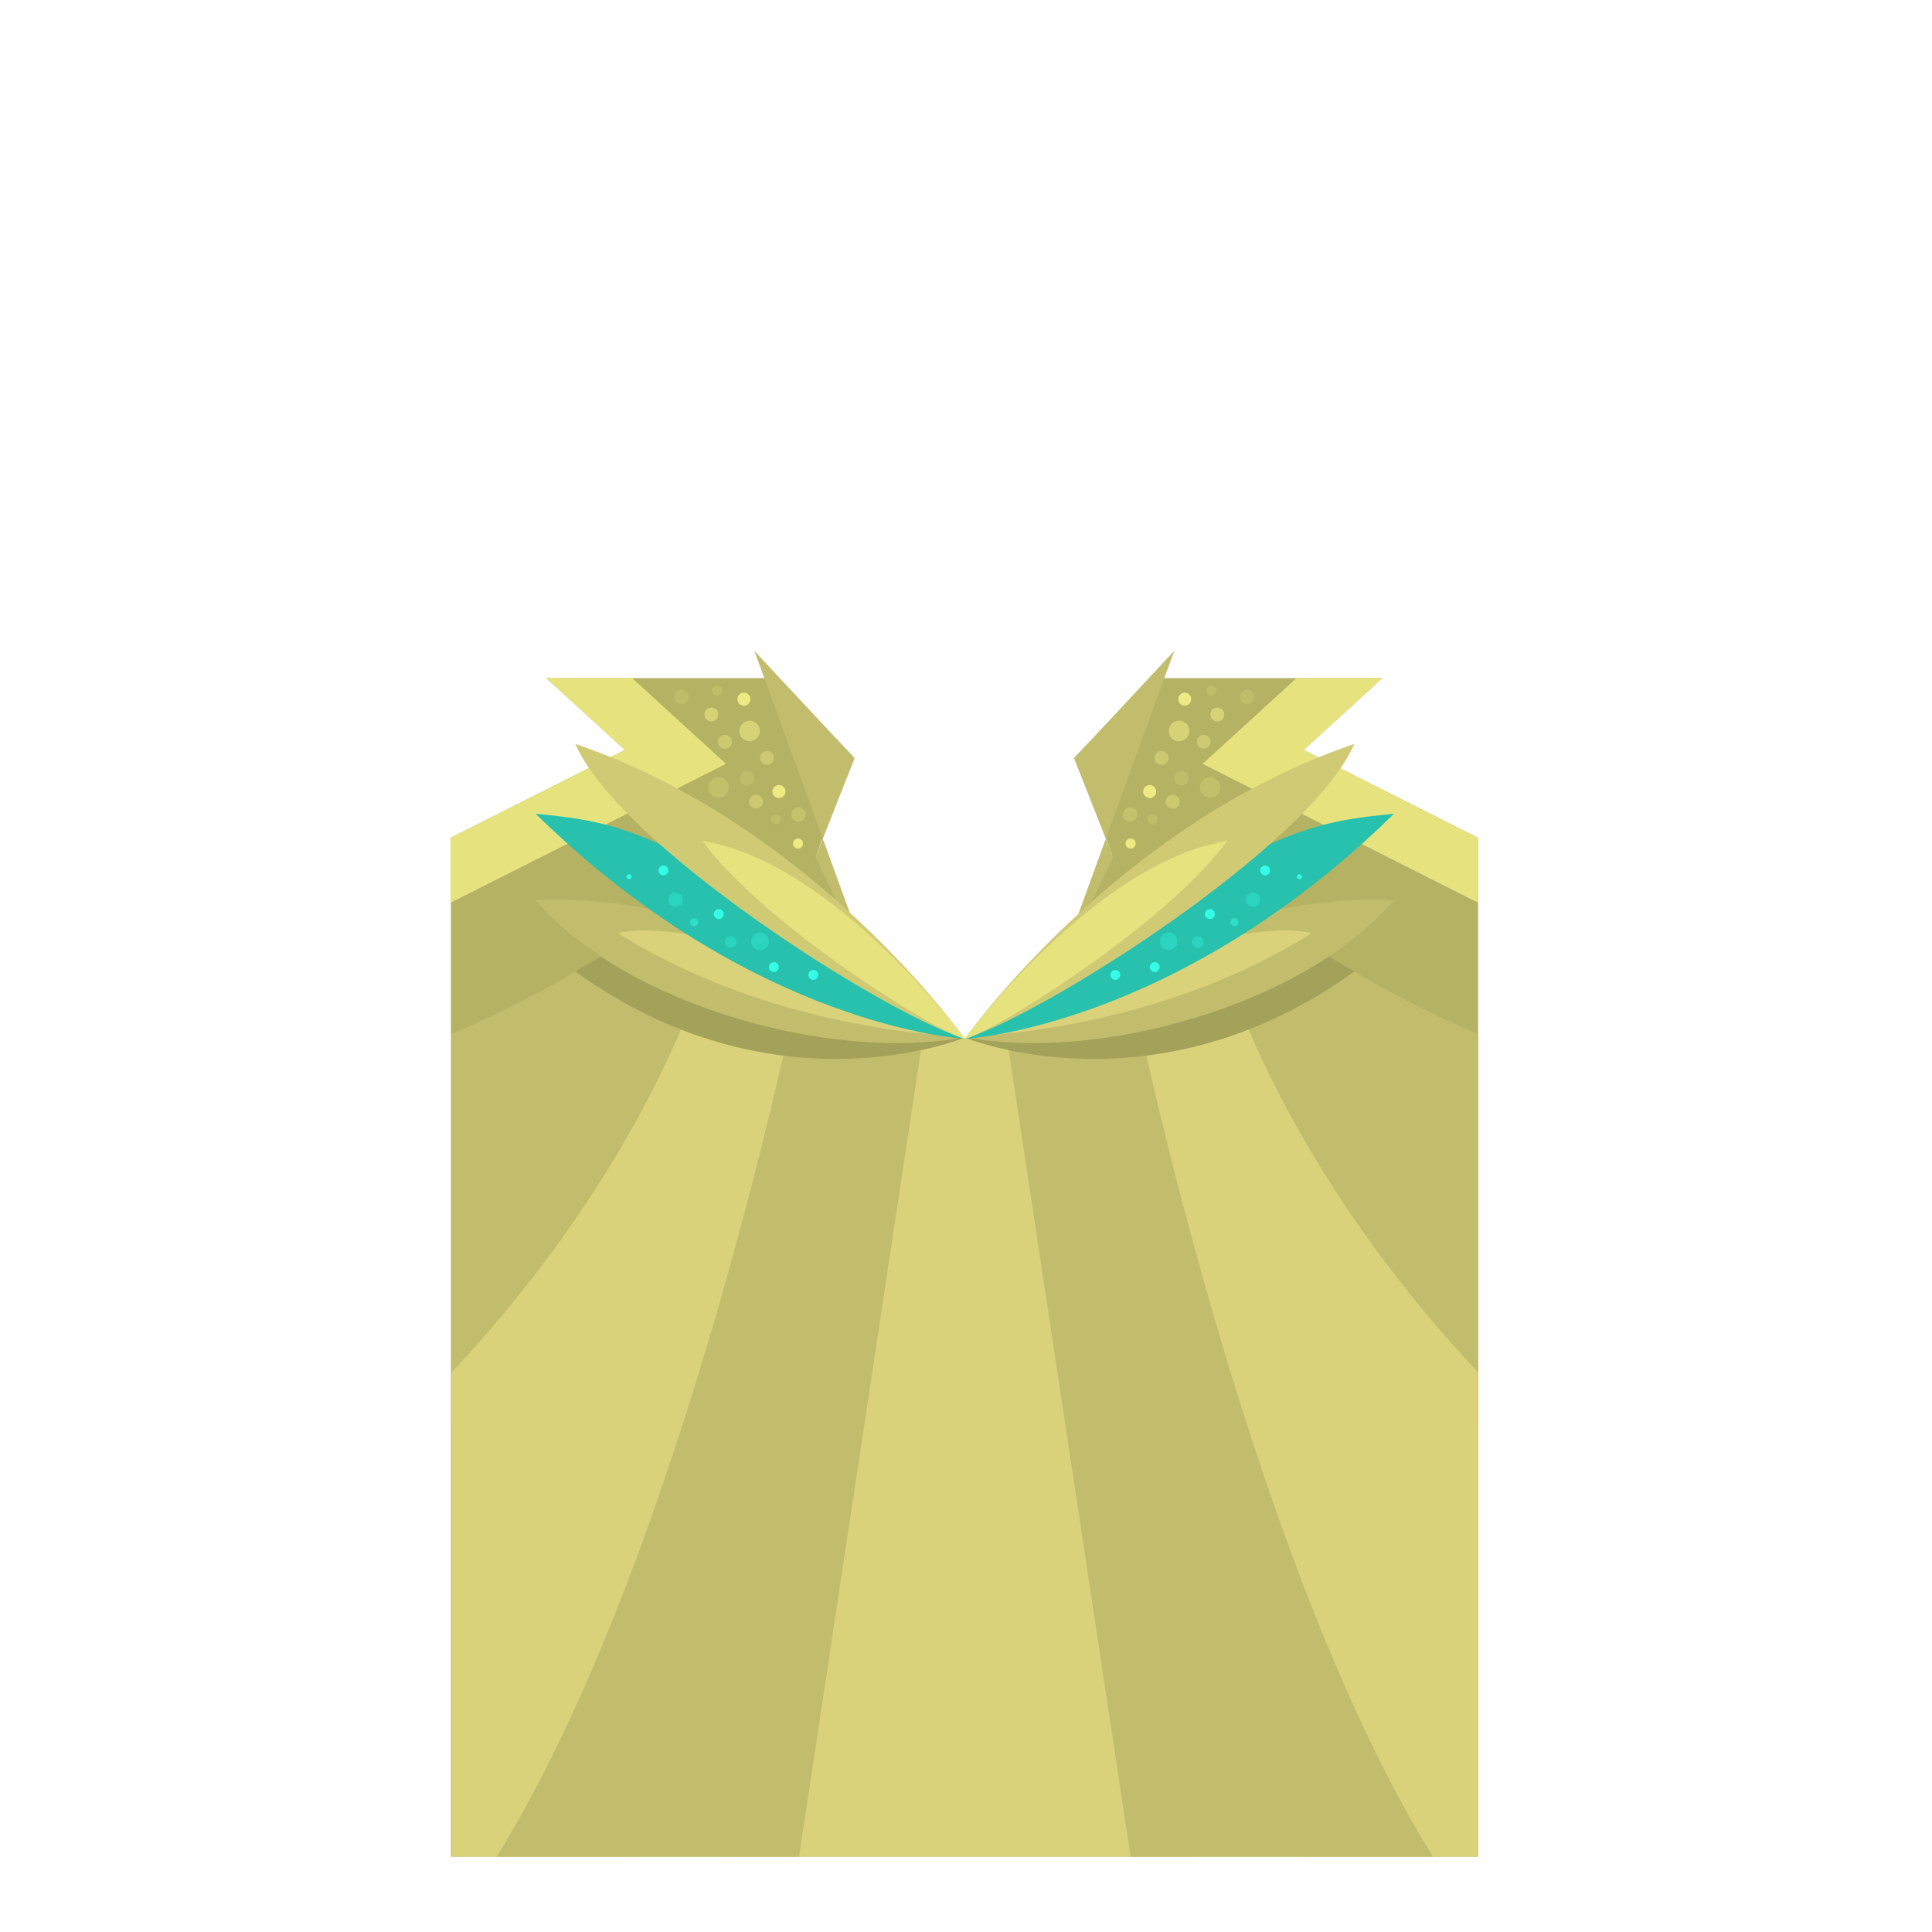 <?xml version="1.0" encoding="utf-8"?>
<!-- Generator: Adobe Illustrator 14.0.0, SVG Export Plug-In . SVG Version: 6.00 Build 43363)  -->
<!DOCTYPE svg PUBLIC "-//W3C//DTD SVG 1.1//EN" "http://www.w3.org/Graphics/SVG/1.1/DTD/svg11.dtd">
<svg version="1.1" id="content" xmlns="http://www.w3.org/2000/svg" xmlns:xlink="http://www.w3.org/1999/xlink" x="0px" y="0px"
	 width="500px" height="500px" viewBox="0 0 500 500" enable-background="new 0 0 500 500" xml:space="preserve">
<rect id="position" x="0" y="0" display="none" fill="none" stroke="#000000" stroke-width="1.002" width="500" height="500"/>
<g>
	<polygon fill="#B5B264" points="337.422,194.081 357.765,175.49 297.871,175.49 278.32,195.784 287.805,221.201 275.887,247.347 
		249.558,271.304 223.229,247.347 211.311,221.201 220.797,195.784 201.246,175.49 141.363,175.49 161.707,194.081 116.708,216.767 
		116.708,480.5 382.542,480.5 382.542,216.828 	"/>
	<path fill="#D9D27A" d="M268.244,262.836c-14.774,4.742-18.55,6-18.55,6s-3.774-1.258-18.55-6
		C229.347,346.452,189.26,480.5,189.26,480.5h60.435h60.434C310.128,480.5,270.041,346.452,268.244,262.836z"/>
	<polyline fill="#C2BC6D" points="303.892,168.454 277.961,196.239 288.064,221.834 272.909,253.491 	"/>
	<polyline fill="#C2BC6D" points="195.236,168.454 221.168,196.239 211.064,221.834 226.219,253.491 	"/>
	<polygon fill="#E6E37F" points="357.765,175.49 335.53,175.49 311.245,197.683 382.542,233.626 382.542,216.828 337.422,194.081 	
		"/>
	<polygon fill="#E6E37F" points="141.363,175.49 163.598,175.49 187.884,197.683 116.587,233.626 116.587,216.828 161.707,194.081 	
		"/>
	<path fill="#C2BC6D" d="M382.542,267.621c-27.641-11.797-46.621-25.315-46.621-25.315l-28.251,13.356l74.872,113.583V267.621
		L382.542,267.621z"/>
	<path fill="#D9D27A" d="M317.572,251.396h-34.485l54.08,229.104h45.375V355.186C331.532,300.922,317.572,251.396,317.572,251.396z"
		/>
	<path fill="#C2BC6D" d="M292.599,254.446c0,0,29.233,147.055,78.233,226.055c-69,0-78.233,0-78.233,0l-32.1-212.409
		L292.599,254.446z"/>
	<path fill="#A3A15A" d="M250,268.618c0,0,48.879,20.169,100.497-17.224c-8.71-5.083-8.71-5.083-8.71-5.083L250,268.618z"/>
	<path fill="#C2BC6D" d="M250.469,268.527c0,0,59.036-38.494,110.301-35.532C336.711,260.94,283.227,274.633,250.469,268.527z"/>
	<path fill="#D9D27A" d="M252.077,268.09c0,0,46.827-1.031,87.358-26.563c-14.083-4.007-58.048,9.869-58.048,9.869L252.077,268.09z"
		/>
	<path fill="#27C1AE" d="M249.694,268.836c0,0,54.445-2.715,111.076-58.236C336.156,213.006,324.982,215.29,249.694,268.836z"/>
	<circle fill="#2BD4BF" cx="324.273" cy="232.831" r="1.87"/>
	<circle fill="#2BD4BF" cx="310.034" cy="243.794" r="1.488"/>
	<circle fill="#2BD4BF" cx="302.431" cy="243.597" r="2.289"/>
	<circle fill="#2DDEC8" cx="319.486" cy="238.682" r="1.039"/>
	<circle fill="#34FFE6" cx="313.115" cy="236.572" r="1.282"/>
	<circle fill="#34FFE6" cx="298.846" cy="250.29" r="1.282"/>
	<path fill="#34FFE6" d="M336.942,226.889c-0.008-0.349-0.301-0.632-0.655-0.632c-0.354,0-0.636,0.283-0.628,0.632
		s0.302,0.632,0.656,0.632C336.669,227.521,336.95,227.238,336.942,226.889z"/>
	<circle fill="#34FFE6" cx="327.426" cy="225.265" r="1.282"/>
	<circle fill="#34FFE6" cx="288.644" cy="252.308" r="1.282"/>
	<path fill="#D1CA75" d="M249.694,268.836c0,0,39.011-55.396,100.803-76.305C339.105,218.747,270.915,262.126,249.694,268.836z"/>
	<path fill="#E6E37F" d="M249.694,268.836c0,0,33.729-45.72,67.878-51.183C301.36,239.699,256.824,267.244,249.694,268.836z"/>
	<path fill="#C2BC6D" d="M116.846,267.621c27.641-11.797,46.623-25.315,46.623-25.315l28.248,13.356l-74.871,113.583V267.621z"/>
	<path fill="#D9D27A" d="M181.816,251.396h34.484L162.221,480.5h-45.375V355.186C167.856,300.922,181.816,251.396,181.816,251.396z"
		/>
	<path fill="#C2BC6D" d="M206.789,254.446c0,0-29.233,147.055-78.233,226.055c69,0,78.233,0,78.233,0l32.1-212.409L206.789,254.446z
		"/>
	<path fill="#A3A15A" d="M249.388,268.618c0,0-48.88,20.169-100.497-17.224c8.71-5.083,8.71-5.083,8.71-5.083L249.388,268.618z"/>
	<path fill="#C2BC6D" d="M248.919,268.527c0,0-59.037-38.494-110.301-35.532C162.677,260.94,216.161,274.633,248.919,268.527z"/>
	<path fill="#D9D27A" d="M247.311,268.09c0,0-46.827-1.031-87.358-26.563c14.083-4.007,58.048,9.869,58.048,9.869L247.311,268.09z"
		/>
	<path fill="#27C1AE" d="M249.694,268.836c0,0-54.445-2.715-111.076-58.236C163.232,213.006,174.406,215.29,249.694,268.836z"/>
	<path fill="#D1CA75" d="M249.694,268.836c0,0-39.011-55.396-100.803-76.305C160.283,218.747,228.473,262.126,249.694,268.836z"/>
	<path fill="#E6E37F" d="M249.694,268.836c0,0-33.729-45.72-67.878-51.183C198.028,239.699,242.564,267.244,249.694,268.836z"/>
	<circle fill="#D6D376" cx="315.041" cy="184.91" r="1.803"/>
	<circle fill="#EDEA83" cx="297.539" cy="204.842" r="1.689"/>
	<circle fill="#EDEA83" cx="306.606" cy="180.932" r="1.689"/>
	<circle fill="#EDEA83" cx="292.602" cy="218.316" r="1.306"/>
	<circle fill="#CCC970" cx="300.617" cy="196.158" r="1.803"/>
	<circle fill="#CCC970" cx="303.478" cy="207.481" r="1.803"/>
	<circle fill="#CCC970" cx="311.518" cy="191.975" r="1.803"/>
	<circle fill="#D6D376" cx="305.144" cy="189.176" r="2.659"/>
	<circle fill="#C2C06B" cx="313.16" cy="203.798" r="2.659"/>
	<circle fill="#BFBD69" cx="305.77" cy="201.395" r="1.87"/>
	<circle fill="#BFBD69" cx="313.563" cy="178.709" r="1.316"/>
	<circle fill="#BFBD69" cx="322.768" cy="180.391" r="1.87"/>
	<circle fill="#C4C26C" cx="292.47" cy="210.786" r="1.87"/>
	<circle fill="#BFBD69" cx="298.319" cy="212.064" r="1.303"/>
	<circle fill="#D6D376" cx="184.088" cy="184.91" r="1.803"/>
	<circle fill="#EDEA83" cx="201.59" cy="204.842" r="1.689"/>
	<circle fill="#EDEA83" cx="192.522" cy="180.932" r="1.689"/>
	<circle fill="#EDEA83" cx="206.526" cy="218.316" r="1.306"/>
	<circle fill="#CCC970" cx="198.511" cy="196.158" r="1.803"/>
	<circle fill="#CCC970" cx="195.65" cy="207.481" r="1.803"/>
	<circle fill="#CCC970" cx="187.61" cy="191.975" r="1.803"/>
	<circle fill="#D6D376" cx="193.984" cy="189.176" r="2.659"/>
	<circle fill="#C2C06B" cx="185.969" cy="203.798" r="2.659"/>
	<circle fill="#BFBD69" cx="193.358" cy="201.395" r="1.87"/>
	<circle fill="#BFBD69" cx="185.565" cy="178.709" r="1.316"/>
	<circle fill="#BFBD69" cx="176.36" cy="180.391" r="1.87"/>
	<circle fill="#C4C26C" cx="206.658" cy="210.786" r="1.87"/>
	<circle fill="#BFBD69" cx="200.809" cy="212.064" r="1.303"/>
	<circle fill="#2BD4BF" cx="174.855" cy="232.831" r="1.87"/>
	<circle fill="#2BD4BF" cx="189.094" cy="243.794" r="1.488"/>
	<circle fill="#2BD4BF" cx="196.698" cy="243.597" r="2.289"/>
	<circle fill="#2DDEC8" cx="179.643" cy="238.682" r="1.039"/>
	<circle fill="#34FFE6" cx="186.013" cy="236.572" r="1.282"/>
	<circle fill="#34FFE6" cx="200.282" cy="250.29" r="1.282"/>
	<path fill="#34FFE6" d="M162.186,226.889c0.008-0.349,0.301-0.632,0.654-0.632c0.354,0,0.637,0.283,0.629,0.632
		c-0.009,0.349-0.303,0.632-0.656,0.632C162.459,227.521,162.178,227.238,162.186,226.889z"/>
	<circle fill="#34FFE6" cx="171.703" cy="225.265" r="1.282"/>
	<circle fill="#34FFE6" cx="210.484" cy="252.308" r="1.282"/>
</g>
</svg>
